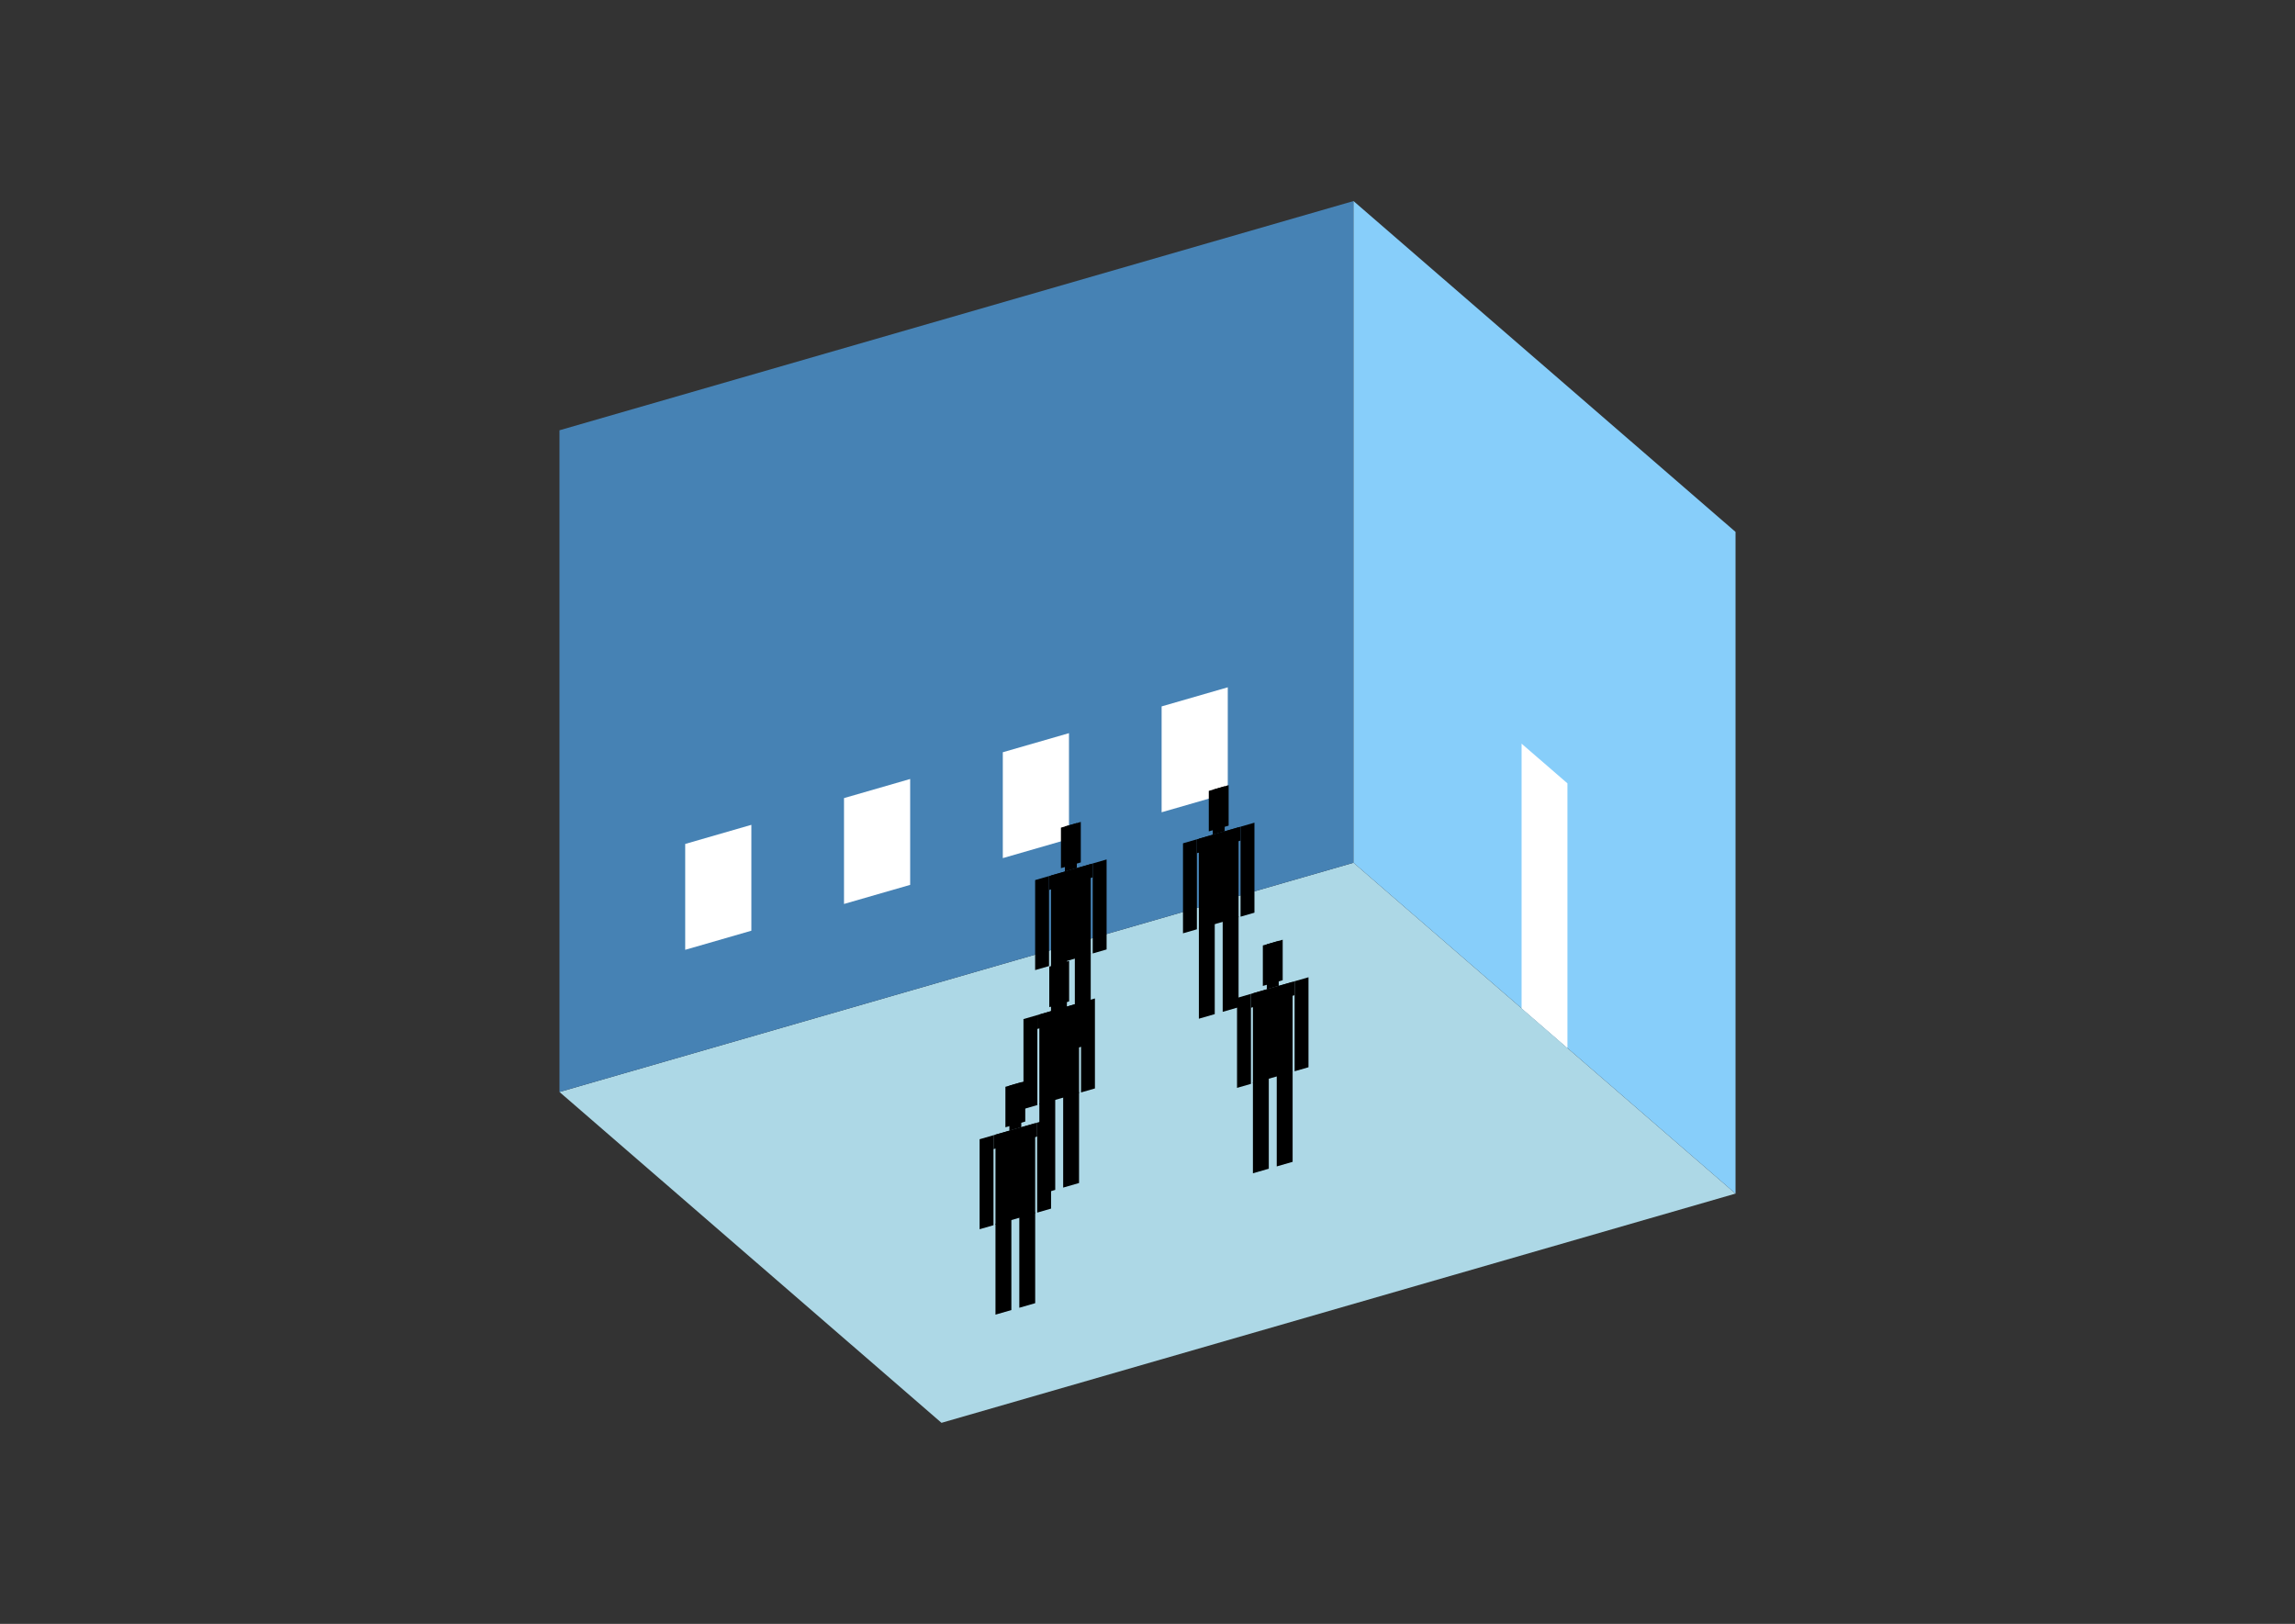 <?xml version="1.0" encoding="UTF-8"?>
<svg
  xmlns="http://www.w3.org/2000/svg"
  width="848"
  height="600"
  style="background-color:white"
>
  <rect width="100%" height="100%" fill="#333333" stroke="none"/>
  <polygon fill="lightblue" points="347.885,525.713 206.729,403.469 500.115,318.775 641.271,441.02" />
  <polygon fill="steelblue" points="206.729,403.469 206.729,158.98 500.115,74.287 500.115,318.775" />
  <polygon fill="lightskyblue" points="641.271,441.02 641.271,196.531 500.115,74.287 500.115,318.775" />
  <polygon fill="white" points="579.162,387.232 579.162,289.437 562.224,274.768 562.224,372.563" />
  <polygon fill="white" points="253.182,350.941 253.182,311.823 277.631,304.765 277.631,343.883" />
  <polygon fill="white" points="311.859,334.002 311.859,294.884 336.308,287.826 336.308,326.944" />
  <polygon fill="white" points="370.536,317.064 370.536,277.945 394.985,270.888 394.985,310.006" />
  <polygon fill="white" points="429.214,300.125 429.214,261.007 453.663,253.949 453.663,293.067" />
  <polygon fill="hsl(288.0,50.0%,71.386%)" points="388.35,389.987 388.35,356.404 394.218,354.711 394.218,388.293" />
  <polygon fill="hsl(288.0,50.0%,71.386%)" points="403.02,385.753 403.02,352.17 397.152,353.864 397.152,387.446" />
  <polygon fill="hsl(288.0,50.0%,71.386%)" points="382.483,358.431 382.483,325.18 387.617,323.698 387.617,356.949" />
  <polygon fill="hsl(288.0,50.0%,71.386%)" points="403.753,352.29 403.753,319.04 408.887,317.558 408.887,350.808" />
  <polygon fill="hsl(288.0,50.0%,71.386%)" points="387.617,328.832 387.617,323.698 403.753,319.04 403.753,324.174" />
  <polygon fill="hsl(288.0,50.0%,71.386%)" points="388.35,356.737 388.35,323.486 403.02,319.252 403.02,352.502" />
  <polygon fill="hsl(288.0,50.0%,71.386%)" points="392.018,320.765 392.018,305.803 399.352,303.685 399.352,318.648" />
  <polygon fill="hsl(288.0,50.0%,71.386%)" points="393.485,322.004 393.485,305.379 397.885,304.109 397.885,320.734" />
  <polygon fill="hsl(288.0,50.0%,70.716%)" points="442.98,376.399 442.98,342.816 448.848,341.123 448.848,374.706" />
  <polygon fill="hsl(288.0,50.0%,70.716%)" points="457.65,372.165 457.65,338.582 451.782,340.276 451.782,373.859" />
  <polygon fill="hsl(288.0,50.0%,70.716%)" points="437.113,344.843 437.113,311.592 442.247,310.11 442.247,343.361" />
  <polygon fill="hsl(288.0,50.0%,70.716%)" points="458.383,338.703 458.383,305.452 463.517,303.97 463.517,337.22" />
  <polygon fill="hsl(288.0,50.0%,70.716%)" points="442.247,315.245 442.247,310.11 458.383,305.452 458.383,310.586" />
  <polygon fill="hsl(288.0,50.0%,70.716%)" points="442.98,343.149 442.98,309.899 457.65,305.664 457.65,338.914" />
  <polygon fill="hsl(288.0,50.0%,70.716%)" points="446.648,307.177 446.648,292.215 453.982,290.097 453.982,305.06" />
  <polygon fill="hsl(288.0,50.0%,70.716%)" points="448.115,308.416 448.115,291.791 452.516,290.521 452.516,307.146" />
  <polygon fill="hsl(288.0,50.0%,56.014%)" points="384.039,441.341 384.039,407.758 389.906,406.064 389.906,439.647" />
  <polygon fill="hsl(288.0,50.0%,56.014%)" points="398.708,437.106 398.708,403.523 392.84,405.217 392.84,438.8" />
  <polygon fill="hsl(288.0,50.0%,56.014%)" points="378.171,409.784 378.171,376.534 383.305,375.052 383.305,408.302" />
  <polygon fill="hsl(288.0,50.0%,56.014%)" points="399.442,403.644 399.442,370.394 404.576,368.911 404.576,402.162" />
  <polygon fill="hsl(288.0,50.0%,56.014%)" points="383.305,380.186 383.305,375.052 399.442,370.394 399.442,375.528" />
  <polygon fill="hsl(288.0,50.0%,56.014%)" points="384.039,408.09 384.039,374.84 398.708,370.605 398.708,403.856" />
  <polygon fill="hsl(288.0,50.0%,56.014%)" points="387.706,372.119 387.706,357.156 395.041,355.039 395.041,370.001" />
  <polygon fill="hsl(288.0,50.0%,56.014%)" points="389.173,373.358 389.173,356.733 393.574,355.462 393.574,372.087" />
  <polygon fill="hsl(288.0,50.0%,51.427%)" points="462.951,433.514 462.951,399.931 468.819,398.237 468.819,431.82" />
  <polygon fill="hsl(288.0,50.0%,51.427%)" points="477.621,429.279 477.621,395.696 471.753,397.39 471.753,430.973" />
  <polygon fill="hsl(288.0,50.0%,51.427%)" points="457.084,401.957 457.084,368.707 462.218,367.225 462.218,400.475" />
  <polygon fill="hsl(288.0,50.0%,51.427%)" points="478.354,395.817 478.354,362.566 483.488,361.084 483.488,394.335" />
  <polygon fill="hsl(288.0,50.0%,51.427%)" points="462.218,372.359 462.218,367.225 478.354,362.566 478.354,367.701" />
  <polygon fill="hsl(288.0,50.0%,51.427%)" points="462.951,400.263 462.951,367.013 477.621,362.778 477.621,396.029" />
  <polygon fill="hsl(288.0,50.0%,51.427%)" points="466.619,364.292 466.619,349.329 473.953,347.212 473.953,362.174" />
  <polygon fill="hsl(288.0,50.0%,51.427%)" points="468.086,365.531 468.086,348.906 472.486,347.635 472.486,364.26" />
  <polygon fill="hsl(288.0,50.0%,43.829%)" points="367.831,485.74 367.831,452.157 373.699,450.463 373.699,484.046" />
  <polygon fill="hsl(288.0,50.0%,43.829%)" points="382.5,481.505 382.5,447.923 376.632,449.616 376.632,483.199" />
  <polygon fill="hsl(288.0,50.0%,43.829%)" points="361.963,454.184 361.963,420.933 367.097,419.451 367.097,452.701" />
  <polygon fill="hsl(288.0,50.0%,43.829%)" points="383.234,448.043 383.234,414.793 388.368,413.311 388.368,446.561" />
  <polygon fill="hsl(288.0,50.0%,43.829%)" points="367.097,424.585 367.097,419.451 383.234,414.793 383.234,419.927" />
  <polygon fill="hsl(288.0,50.0%,43.829%)" points="367.831,452.49 367.831,419.239 382.5,415.005 382.5,448.255" />
  <polygon fill="hsl(288.0,50.0%,43.829%)" points="371.498,416.518 371.498,401.555 378.833,399.438 378.833,414.401" />
  <polygon fill="hsl(288.0,50.0%,43.829%)" points="372.965,417.757 372.965,401.132 377.366,399.862 377.366,416.487" />
</svg>
